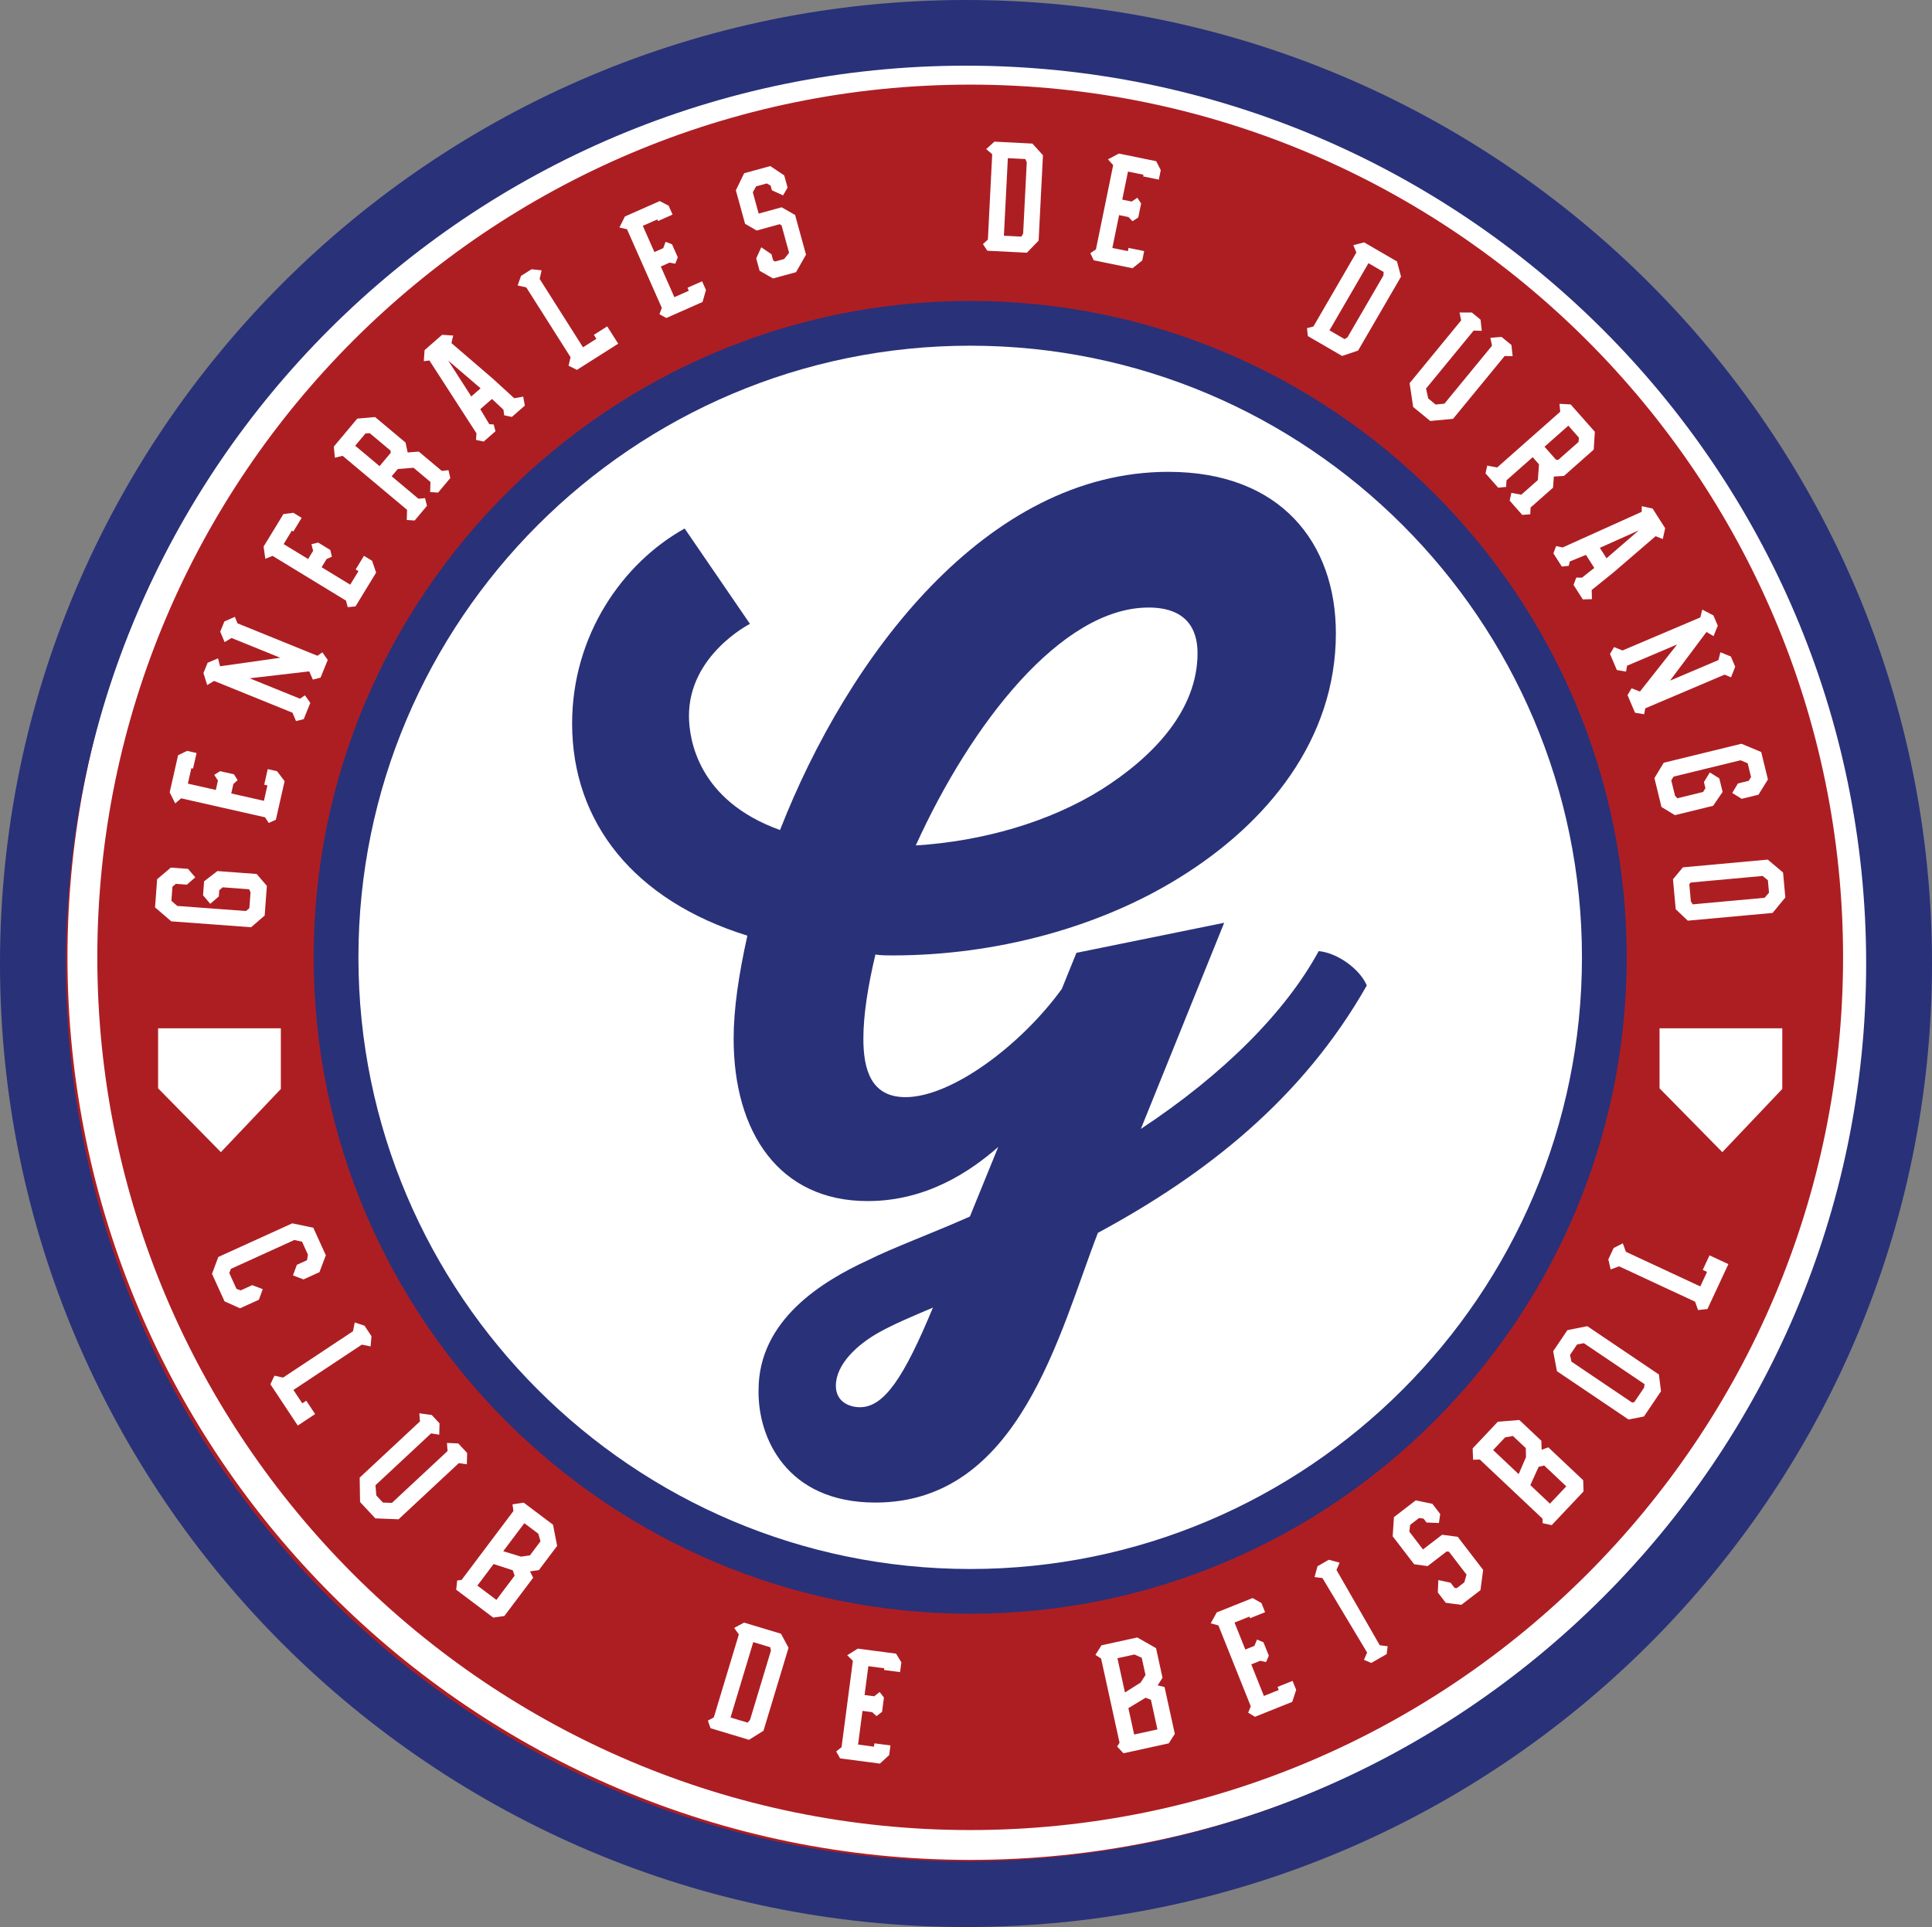<svg xmlns="http://www.w3.org/2000/svg" viewBox="0 0 273.479 272.829"><rect x="0" y="0" width="273.479" height="272.829" fill="#808080" stroke="none"/><path d="M271.979 135.54c0 74.363-60.283 134.646-134.646 134.646S2.687 209.903 2.687 135.54 62.97.895 137.333.895c5.761 0 11.438.362 17.008 1.064 66.333 8.361 117.638 64.98 117.638 133.581z" fill="#ad1e23"/><circle cx="137.333" cy="135.54" r="89.764" fill="#fff"/><path d="M137.333 228.47c-51.242 0-92.931-41.688-92.931-92.93 0-51.242 41.688-92.931 92.931-92.931 51.242 0 92.93 41.688 92.93 92.931 0 51.242-41.688 92.93-92.93 92.93zm0-179.527c-47.75 0-86.597 38.847-86.597 86.597 0 47.749 38.847 86.597 86.597 86.597 47.749 0 86.597-38.847 86.597-86.597 0-47.75-38.848-86.597-86.597-86.597z" fill="#293179"/><path d="M137.333 263.321c-70.458 0-127.78-57.322-127.78-127.78S66.875 7.76 137.333 7.76s127.78 57.322 127.78 127.78-57.322 127.781-127.78 127.781zm0-251.339c-68.13 0-123.558 55.428-123.558 123.558 0 68.13 55.428 123.558 123.558 123.558 68.13 0 123.558-55.428 123.558-123.558 0-68.13-55.428-123.558-123.558-123.558z" fill="#fff"/><g fill="#fff"><path d="M35.702 181.95l1.492.568-.553 1.498-2.665 1.212-2.193-.984-1.773-3.897.892-2.386 10.468-4.762 2.98.625 1.773 3.898-.907 2.392-2.254 1.025-1.492-.568.553-1.498 1.433-.651.132-.795-.832-1.83-1.094-.237-8.982 4.086-.223.592 1.017 2.236.594.22 1.634-.744zM44.605 200.202l-2.453 1.627-3.876-5.844.571-1.214 1.227.264 9.89-6.557.252-1.246 1.381.456.984 1.484-.118 1.45-1.248-.251-9.68 6.419 1.254 1.891.563-.372 1.253 1.893zM64.946 207.147l-8.531 7.953-3.287-.131-2.161-2.317-.054-3.453 8.531-7.954-.087-1.148 1.757.236 1.103 1.184-.04 1.604-1.154-.184-7.874 7.341.124 1.451.935 1.003 1.271.044 7.874-7.34-.088-1.148 1.604.072 1.256 1.349-.04 1.604-1.139-.166zM78.864 218.863l-2.582 3.43-1.258.178.448.9-4.081 5.423-1.573.222-5.244-3.946.138-1.303.629-.089 7.337-9.751-.134-.944 1.587-.24 4.148 3.121.585 2.999zm-8.597 7.649l2.581-3.43-.268-.765-2.709-.885-2.296 3.053 2.692 2.027zm4.742-6.302l1.5-1.994-.313-1.078-1.975-1.486-2.986 3.968 2.515.768 1.259-.178zM110.553 231.304l1.066 1.988-3.544 11.747-2.053 1.282-4.346-1.311-1.097-.331-.379-1.076.84-.451 3.544-11.747-.659-.927 1.401-.751 5.227 1.577zm-4.391 12.22l2.961-9.811-.086-.496-2.41-.727-3.219 10.672 2.409.727.345-.365zM125.136 236.437l.032-.244-2.251-.295-.535 4.077 1.371.181.764-.603.606.782-.265 2.027-.787.6-.613-.556-1.371-.181-.625 4.769 2.251.294.062-.468 2.272.298-.178 1.36-1.315 1.21-5.638-.739-.551-.98.758-.603 1.604-12.233-.803-.785 1.5-.937 5.42.71.745 1.231-.182 1.382-2.271-.297zM163.64 233.344l.918 4.193-.685 1.07.974.247 1.451 6.63-.857 1.338-6.41 1.404-.899-.954.343-.535-2.611-11.921-.802-.515.852-1.36 5.072-1.11 2.654 1.513zm-1.492 3.8l-.534-2.437-1.022-.466-2.415.529 1.062 4.851 2.223-1.407.686-1.07zm1.687 7.706l-.918-4.193-.755-.295-2.437 1.477.817 3.732 3.293-.721zM176.949 229.105l-.092-.229-2.108.843 1.528 3.819 1.283-.514.373-.899.911.386.759 1.898-.393.908-.807-.186-1.283.513 1.787 4.466 2.107-.844-.175-.438 2.128-.851.51 1.272-.556 1.699-5.278 2.112-.961-.584.367-.898-4.583-11.455-1.084-.291.851-1.551 5.075-2.03 1.252.709.518 1.294-2.129.851zM195.309 232.933l1.115.137-.136 1.115-2.183 1.254-1.032-.443.444-1.032-6.321-10.546-1.116-.136.415-1.534 1.597-.919 1.534.414-.443 1.032 6.126 10.658zM206.857 227.212l-2.207-.29-1.122-1.461.07-1.754 1.731.371.561.731.315.041 1.069-.821.32-1.095-2.491-3.244-.315-.042-2.709 2.081-1.904-.266-3.038-3.957.18-2.716 3.084-2.368 2.356.486 1.108 1.443-.184 1.275-1.754-.071-.424-.553-.63-.083-1.266.973-.11.963 1.929 2.514 2.709-2.081 2.206.289 3.6 4.689-.377 2.867-2.707 2.079zM215.064 201.04l3.122 2.946.037 1.271.944-.346 4.936 4.658.047 1.589-4.504 4.772-1.28-.28-.018-.635-8.876-8.375-.953.028-.063-1.604 3.562-3.776 3.046-.248zm.911 3.979l-1.815-1.712-1.107.192-1.697 1.798 3.613 3.409 1.042-2.415-.036-1.272zm5.737 5.414l-3.122-2.946-.789.182-1.18 2.594 2.778 2.623 2.313-2.453zM232.705 200.547l-2.184.424-10.133-6.84-.532-2.827 2.012-2.98 2.82-.564 10.133 6.84.297 2.37-2.413 3.577zm.018-4.082l.065-.499-8.588-5.797-.954.17-1.006 1.49.199.948 8.589 5.797.311-.061 1.384-2.048zM241.986 177.731l2.668 1.243-2.959 6.356-1.334.148-.415-1.184-10.757-5.008-1.195.435-.332-1.416.751-1.614 1.299-.657.438 1.195 10.53 4.902.958-2.058-.612-.284.96-2.058z"/></g><g fill="#fff"><path d="M26.455 125.249l-1.57-.116-.475.407-.148 1.997.832.724 9.731.721.473-.406.164-2.217-.189-.456-3.758-.278-.475.409-.065.884-1.211 1.044-1.022-1.209.146-1.974 1.886-1.454 1.326.098 4.229.313 1.446 1.69-.31 4.19-1.924 1.663-11.296-.837-2.299-1.976.296-3.991 1.94-1.64 2.436.18 1.023 1.198-1.186 1.036zM27.325 108.815l-.238-.054-.494 2.184 3.957.895.301-1.33-.523-.806.823-.524 1.968.445.517.828-.602.551-.301 1.33 4.627 1.047.494-2.183-.454-.103.499-2.205 1.319.298 1.069 1.401-1.238 5.47-1.012.453-.523-.8-11.869-2.686-.845.718-.783-1.559 1.19-5.258 1.277-.62 1.341.304-.5 2.204zM44.934 92.842l.698-.482.76 1.074-1.016 2.506-1.092.275-.509-1.163-8.435.98 7.128 2.891.698-.482.761 1.074-.5 1.232-.433 1.068-1.092.275-.5-1.184-11.092-4.5-.979.584-.531-1.699.592-1.458 1.473-.623.287 1.121 8.526-1.206-6.902-2.8-.978.584-.623-1.473.592-1.459 1.481-.643.37.915 11.316 4.593zM41.524 75.247l-.208-.127-1.165 1.912 3.464 2.112.709-1.164-.238-.93.947-.234 1.722 1.05.226.949-.747.33-.71 1.164 4.051 2.469 1.165-1.912-.397-.242 1.177-1.93 1.155.704.566 1.669-2.92 4.788-1.103.106-.241-.925-10.391-6.335-1.029.411-.245-1.728 2.806-4.603 1.408-.18 1.173.715-1.175 1.931zM62.538 66.669l.95-.1.254 1.11-1.73 2.064-1.122-.077.043-1.432-2.396-2.008-2.23.176-.864 1.031 3.788 3.175.936-.082.27 1.093-1.737 2.072-1.123-.073.047-1.435-9.126-7.65-1.093.27-.154-1.574 3.322-3.963 2.524-.22 4.309 3.611.298 1.402 1.575-.122 3.259 2.732zM50.28 63.105l3.449 2.89 1.58-1.886-.027-.312-2.939-2.464-.61.038-1.453 1.734zM72.789 56.382l1.272-.229.229 1.273-1.836 1.604-1.084-.23-.104-.793-1.626-1.523-1.652 1.444 1.271 2.128.626.042.249.959-1.669 1.459-1.084-.23.063-.939-6.66-10.313-.792.104.105-1.564 2.487-2.173 1.564.105-.245 1.067 5.941 5.112 2.945 2.697zm-9.349-5.341l3.271 5.09 1.318-1.152-4.589-3.938zM85.952 46.21l1.555 2.452-5.841 3.704-1.186-.586.286-1.205-6.269-9.884-1.224-.274.478-1.353 1.483-.941 1.428.146-.273 1.225 6.136 9.675 1.891-1.199-.356-.561 1.892-1.199zM93.137 31.294l-.099-.223-2.047.906 1.642 3.709 1.247-.551.335-.9.911.348.816 1.845-.356.909-.801-.155-1.247.552 1.92 4.338 2.047-.906-.189-.426 2.068-.915.547 1.236-.487 1.694-5.128 2.269-.967-.542.33-.897-4.924-11.129-1.08-.249.784-1.559 4.93-2.181 1.26.655.556 1.257-2.068.915zM109.432 39.424l-1.907-1.085-.482-1.753.716-1.576 1.443.983.241.877.273.155 1.282-.352.7-.882-1.069-3.89-.272-.155-3.249.893-1.641-.951-1.304-4.745 1.175-2.415 3.698-1.016 1.972 1.32.476 1.731-.641 1.096-1.577-.716-.182-.662-.545-.31-1.518.417-.459.839.828 3.014 3.249-.893 1.908 1.085 1.545 5.622-1.411 2.48-3.249.889zM146.14 20.328l1.492 1.651-.612 12.087-1.663 1.714-4.472-.227-1.13-.057-.617-.941.698-.631.612-12.087-.85-.731 1.163-1.051 5.379.273zm-1.312 12.739l.512-10.095-.199-.454-2.479-.126-.557 10.981 2.479.126.244-.432zM161.814 24.977l.049-.239-2.194-.449-.813 3.974 1.336.273.795-.539.54.812-.404 1.977-.816.534-.564-.59-1.335-.273-.951 4.647 2.194.449.093-.456 2.215.454-.271 1.325-1.378 1.098-5.494-1.125-.474-1.002.79-.54 2.44-11.922-.736-.829 1.543-.816 5.281 1.081.647 1.264-.276 1.346-2.217-.454zM197.748 37.016l.571 2.151-6.077 10.467-2.263.763-3.873-2.248-.977-.568-.119-1.119.908-.241 6.077-10.467-.422-1.04 1.515-.402 4.66 2.704zm-6.998 10.727l5.076-8.741.031-.495-2.147-1.246-5.52 9.508 2.146 1.246.414-.272zM212.982 50.407l-7.299 8.892-3.231.302-2.416-1.983-.504-3.368 7.299-8.892-.235-1.111 1.748.001 1.233 1.013.171 1.574-1.152-.028-6.737 8.207.311 1.402 1.045.858 1.248-.123 6.736-8.207-.235-1.111 1.577-.139 1.405 1.153.17 1.574-1.134-.014zM216.655 71.857l-.042.955-1.135.086-1.784-2.018.243-1.098 1.409.256 2.342-2.07.158-2.231-.892-1.008-3.704 3.274-.058.939-1.122.104-1.791-2.026.239-1.099 1.412.261 8.923-7.887-.105-1.121 1.579.082 3.425 3.874-.158 2.529-4.212 3.723-1.431.087-.114 1.575-3.182 2.813zm5.348-11.591l-3.372 2.981 1.63 1.843.313.02 2.873-2.54.054-.609-1.498-1.695zM225.308 83.535l.036 1.292-1.293.036-1.312-2.054.389-1.038.799.015 1.749-1.38-1.182-1.849-2.293.94-.135.612-.986.104-1.193-1.868.389-1.038.918.203 11.191-5.046.015-.799 1.531.337 1.779 2.783-.338 1.531-1.018-.401-5.941 5.111-3.105 2.509zm6.675-8.448l-5.521 2.476.943 1.476 4.578-3.952zM232.885 100.289l-.15.835-1.298-.22-1.057-2.489.576-.967 1.183.461 5.26-6.666-7.08 3.007-.152.835-1.297-.22-.521-1.224-.45-1.061.576-.967 1.193.481 11.016-4.68.277-1.105 1.578.823.615 1.448-.599 1.483-.996-.589-5.165 6.89 6.855-2.912.277-1.105 1.482.598.615 1.449-.59 1.503-.91-.384-11.238 4.776zM246.009 110.92l1.53-.374.326-.533-.475-1.946-1.015-.431-9.479 2.317-.325.532.528 2.16.321.375 3.66-.895.326-.536-.211-.861.83-1.366 1.345.835.47 1.922-1.345 1.965-1.292.316-4.119 1.007-1.898-1.161-.998-4.082 1.316-2.176 11.004-2.69 2.796 1.17.95 3.887-1.339 2.159-2.373.58-1.342-.824.809-1.35zM236.813 124.484l1.404-1.686 12.009-1.095 2.17 1.827.322 3.532-1.803 2.19-12.009 1.096-1.706-1.625-.387-4.239zm2.532 3.13l.261.422 10.178-.929.623-.724-.161-1.766-.743-.6-10.178.928-.2.241.22 2.428z"/></g><path fill="#fff" d="M22.38 145.584v8.501l8.886 9.034 8.488-8.944v-8.591zM234.912 145.584v8.501l8.885 9.034 8.488-8.944v-8.591z"/><g><path d="M193.473 139.522c-9.121 16.053-22.74 26.754-38.063 35.024-5.473 14.106-11.066 38.185-31.497 38.185-12.526 0-16.66-9.121-16.538-15.931 0-9.972 9.121-15.444 15.444-18.363 3.648-1.823 8.999-3.77 14.471-6.201l4.013-9.85c-3.891 3.405-10.093 7.661-18.484 7.661-12.526 0-18.971-9.728-18.971-22.984 0-4.256.729-9.121 1.945-14.593-16.052-4.986-24.808-16.051-24.808-30.037 0-12.526 7.174-22.741 15.931-27.606l9.242 13.5c-.244.121-8.634 4.499-8.634 13.011 0 3.405 1.338 12.04 12.891 16.174 9.607-24.564 29.186-50.71 54.967-50.71 15.931 0 23.714 10.093 23.714 22.863 0 14.957-9.607 26.875-22.254 34.657-11.188 6.932-25.781 10.945-40.496 10.945-.851 0-1.581 0-2.432-.122-1.094 4.622-1.703 8.635-1.703 11.918 0 4.378 1.095 8.27 5.959 8.27 6.567 0 16.417-7.419 22.132-15.323l2.067-5.108 20.916-4.256-11.795 29.184c11.796-7.783 20.552-16.659 25.173-25.172 2.675.243 5.837 2.553 6.81 4.864zm-75.154 56.67c0 2.31 1.946 3.04 3.405 3.04 3.405 0 6.202-4.135 10.337-14.106-3.162 1.338-5.715 2.431-7.661 3.526-3.041 1.702-6.081 4.499-6.081 7.54zm51.197-103.733c0-3.526-1.703-6.445-6.932-6.445-12.404 0-25.173 16.54-32.956 33.686 9.485-.608 18.849-3.283 26.267-7.905 7.297-4.62 13.621-11.188 13.621-19.336z" fill="#293179"/></g><g><path d="M136.74 272.829C61.341 272.829 0 211.634 0 136.415 0 61.195 61.341 0 136.74 0c75.398 0 136.739 61.195 136.739 136.415 0 75.219-61.341 136.414-136.739 136.414zm0-263.532C66.48 9.297 9.319 66.322 9.319 136.415c0 70.092 57.161 127.117 127.421 127.117 70.259 0 127.42-57.025 127.42-127.117 0-70.093-57.161-127.118-127.42-127.118z" fill="#293179"/></g></svg>